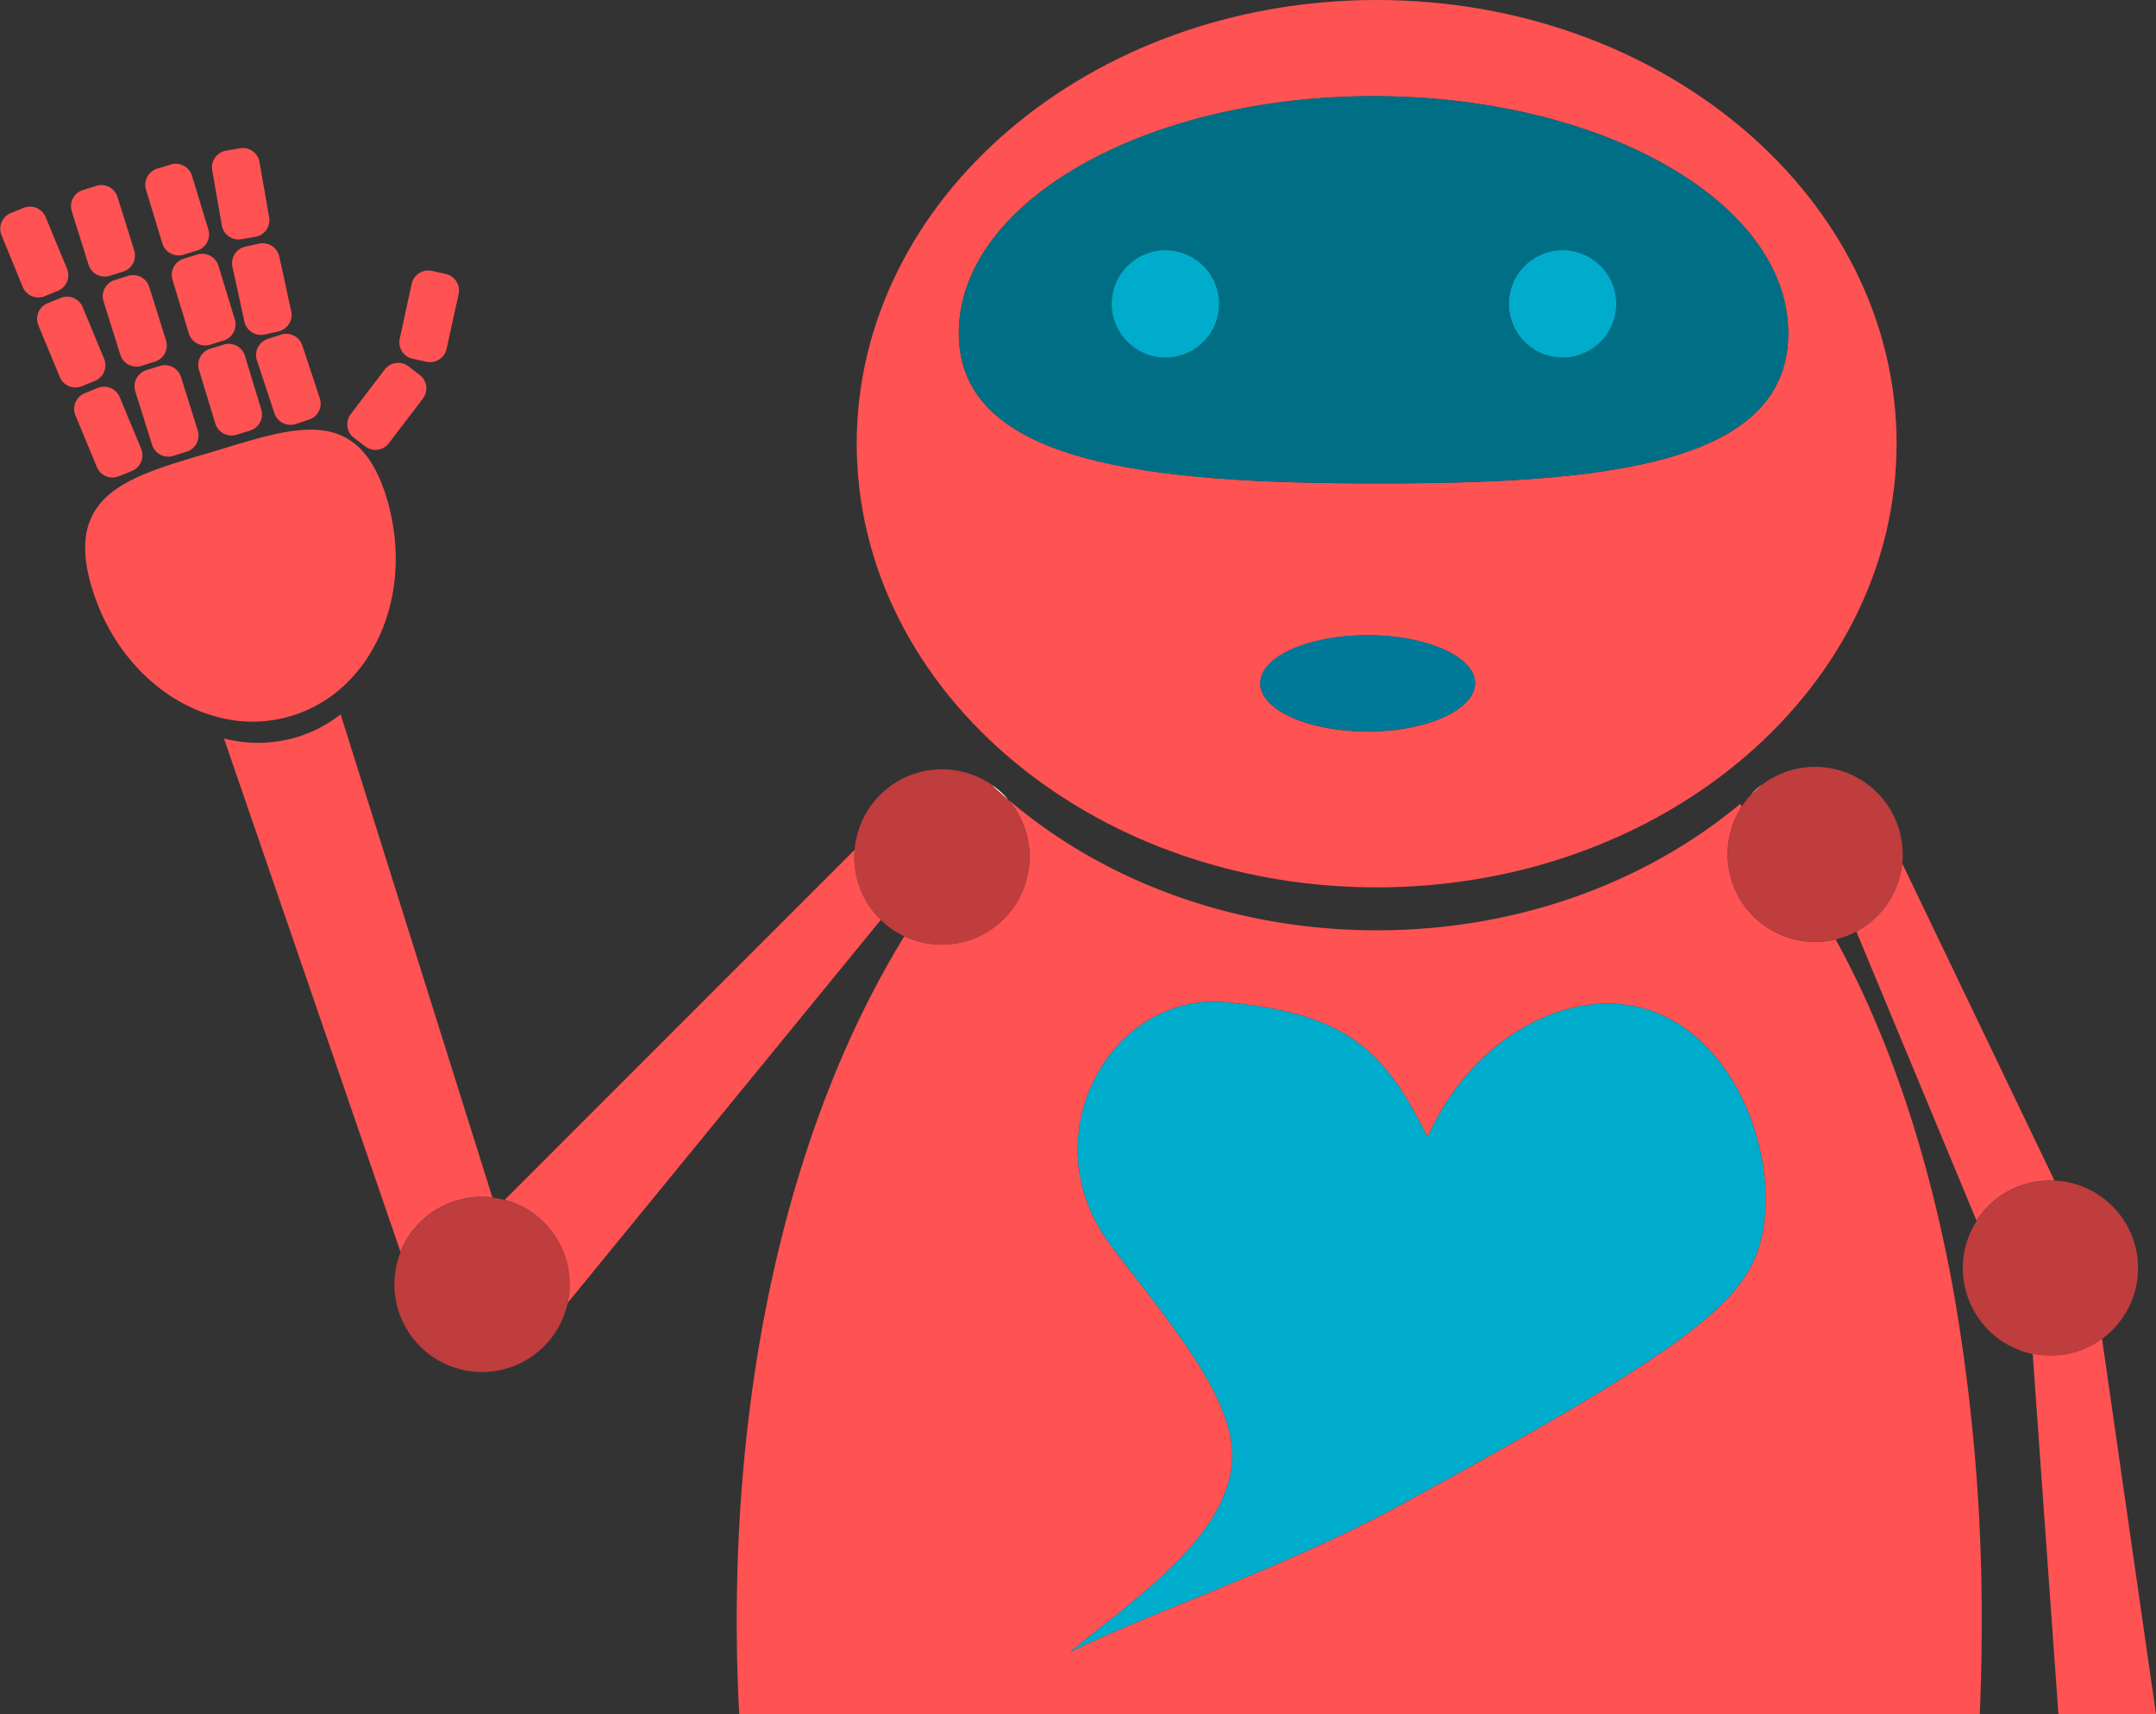 <svg xmlns="http://www.w3.org/2000/svg" viewBox="0 0 407.19 323.69"><rect x="0" y="0" width="407.19" height="323.69" fill="#333333" stroke="none"/><defs><style>.cls-1{fill:#ff5252;}.cls-2{fill:#007999;}.cls-3{fill:#fff;}.cls-4{fill:#bf3d3d;}.cls-5{fill:#00accc;}.cls-6{fill:#006f85;}</style></defs><title>Asset 1</title><g id="Layer_2" data-name="Layer 2"><g id="Layer_1-2" data-name="Layer 1"><path class="cls-1" d="M260,0c-54.23,0-98.2,37.53-98.2,83.82q0,2,.12,4v0c1.31,23.52,14,44.49,33.43,59,17.27,12.91,39.9,20.73,64.65,20.73,24.53,0,46.95-7.67,64.16-20.36,19.73-14.54,32.6-35.68,33.92-59.39v0q.12-2,.12-4C358.21,37.53,314.25,0,260,0Zm-1.7,138.14c-11.2,0-20.28-4.08-20.28-9.1s9.08-9.09,20.28-9.09S278.59,124,278.59,129,269.51,138.14,258.31,138.14Zm2.1-46.86c-43.26,0-79.32-3.65-79.32-28.37s35.07-44.75,78.32-44.75,78.33,20,78.33,44.75S303.66,91.28,260.41,91.28Z"/><path class="cls-2" d="M278.59,129c0,5-9.08,9.1-20.28,9.1S238,134.06,238,129s9.08-9.09,20.28-9.09S278.59,124,278.59,129Z"/><path class="cls-3" d="M190.33,150.9c-1-.87-2-1.76-3-2.67A15.77,15.77,0,0,1,190.33,150.9Z"/><path class="cls-3" d="M332.64,148.26c-.6.56-1.2,1.1-1.82,1.65A15.85,15.85,0,0,1,332.64,148.26Z"/><path class="cls-1" d="M368.84,243.22c-4.54-24.87-11.92-47.25-22.15-65.84a16.38,16.38,0,0,1-3.86.46A16.54,16.54,0,0,1,329,152.24l-.38-.42c-17.7,14.75-41.9,23.84-68.59,23.84-27,0-51.51-9.32-69.26-24.4l-.06.06a16.56,16.56,0,0,1-19.9,25.44c-20.47,33.26-31.67,78.88-31.67,129.31q0,8.91.47,17.62H373.91q.36-8.32.36-16.85A356.37,356.37,0,0,0,368.84,243.22Zm-35.93-10.67c-2.37,12.8-12.58,21.24-68.79,51.81-21.87,11.89-48.47,20.68-62,27.6,11.23-9.55,31.55-22.46,30.57-38.22-.7-11.3-12.64-25-22.93-38.64-15.33-20.3-.1-47.8,21.66-45.86,23.78,2.12,30.3,9.75,38.21,25.48,8-18.1,25.21-27.8,39.49-24.63C326.8,194,335.85,216.7,332.91,232.55Z"/><path class="cls-4" d="M194.44,161.8a16.57,16.57,0,0,1-23.65,15,16.59,16.59,0,0,1-9.44-15c0-.45,0-.9.06-1.34a16.55,16.55,0,0,1,25.91-12.26l0,0c1,.91,2,1.8,3,2.67q.19.21.36.42A16.41,16.41,0,0,1,194.44,161.8Z"/><path class="cls-3" d="M190.33,150.9c-1-.87-2-1.76-3-2.67A15.77,15.77,0,0,1,190.33,150.9Z"/><path class="cls-4" d="M107.59,242.53a15.81,15.81,0,0,1-.37,3.46,16.55,16.55,0,0,1-32.73-3.46,16.36,16.36,0,0,1,1.19-6.16A16.55,16.55,0,0,1,91,226a18.13,18.13,0,0,1,4.29.56A16.56,16.56,0,0,1,107.59,242.53Z"/><path class="cls-4" d="M359.37,161.29a14.43,14.43,0,0,1-.1,1.75h0a16.5,16.5,0,0,1-8.67,12.85,15.62,15.62,0,0,1-3.91,1.48,16.38,16.38,0,0,1-3.86.46A16.54,16.54,0,0,1,329,152.24a15.54,15.54,0,0,1,1.82-2.31l0,0c.62-.55,1.22-1.09,1.82-1.65a0,0,0,0,1,0,0,16.55,16.55,0,0,1,26.71,13Z"/><path class="cls-3" d="M332.64,148.26c-.6.56-1.2,1.1-1.82,1.65A15.85,15.85,0,0,1,332.64,148.26Z"/><path class="cls-1" d="M107.22,246a15.81,15.81,0,0,0,.37-3.46,16.56,16.56,0,0,0-12.26-16l66.08-66.08c0,.44-.06.89-.06,1.34a16.52,16.52,0,0,0,5,11.89Z"/><path class="cls-1" d="M93,226.11a14.57,14.57,0,0,0-2-.13,16.55,16.55,0,0,0-15.36,10.39L42.3,139.44A25.53,25.53,0,0,0,56,139.2a25,25,0,0,0,8.33-4.32Z"/><path class="cls-4" d="M403.8,239.42A16.57,16.57,0,0,1,387.25,256a16.77,16.77,0,0,1-3.35-.34,16.57,16.57,0,0,1-12.85-12.87,16.74,16.74,0,0,1-.34-3.34,16.39,16.39,0,0,1,2.63-8.94h0a16.52,16.52,0,0,1,13.91-7.6l.79,0A16.55,16.55,0,0,1,403.8,239.42Z"/><path class="cls-1" d="M388,222.89l-.79,0a16.52,16.52,0,0,0-13.91,7.6L350.6,175.9a16.5,16.5,0,0,0,8.67-12.85Z"/><path class="cls-1" d="M407.19,323.69H388.76l-4.86-68.06a16.77,16.77,0,0,0,3.35.34A16.39,16.39,0,0,0,397,252.8Z"/><path class="cls-1" d="M63.08,131.05a25.32,25.32,0,0,1-22.2,4.28c-10.44-2.79-19.7-11.79-23.49-24.23a2.25,2.25,0,0,1-.08-.24c-1.63-5.46-1.56-9.54-.25-12.71,3-7.3,12.64-9.73,23.38-12.93,9.91-3,18.36-5.86,24.56-2.73a0,0,0,0,1,0,0c3.42,1.72,6.16,5.3,8.08,11.72A36.75,36.75,0,0,1,74,98C76.62,111.22,72.15,124.11,63.08,131.05Z"/><path class="cls-1" d="M24.94,88.91l-2.46,1A3.19,3.19,0,0,1,18.3,88.2l-4.05-9.77A3.19,3.19,0,0,1,16,74.25l2.46-1A3.2,3.2,0,0,1,22.62,75l4.05,9.77A3.19,3.19,0,0,1,24.94,88.91Z"/><path class="cls-1" d="M79.86,75.27l-6.41,8.41a3.19,3.19,0,0,1-4.48.61l-2.12-1.62a3.19,3.19,0,0,1-.61-4.48l6.42-8.42a3.2,3.2,0,0,1,4.48-.6l2.12,1.62A3.18,3.18,0,0,1,79.86,75.27Z"/><path class="cls-1" d="M86.61,55.53,84.35,65.86a3.21,3.21,0,0,1-3.81,2.45l-2.6-.57a3.19,3.19,0,0,1-2.44-3.81l2.25-10.34a3.21,3.21,0,0,1,3.81-2.44l2.61.57A3.2,3.2,0,0,1,86.61,55.53Z"/><path class="cls-1" d="M17.94,71.91l-2.46,1A3.19,3.19,0,0,1,11.3,71.2L7.25,61.43A3.19,3.19,0,0,1,9,57.25l2.46-1A3.2,3.2,0,0,1,15.62,58l4.05,9.77A3.19,3.19,0,0,1,17.94,71.91Z"/><path class="cls-1" d="M10.94,54.91l-2.46,1A3.19,3.19,0,0,1,4.3,54.2l-4-9.77A3.19,3.19,0,0,1,2,40.25l2.46-1A3.2,3.2,0,0,1,8.62,41l4.05,9.77A3.19,3.19,0,0,1,10.94,54.91Z"/><path class="cls-1" d="M35.27,85.28l-2.55.8a3.2,3.2,0,0,1-4-2.1L25.55,73.89a3.2,3.2,0,0,1,2.1-4l2.54-.8a3.2,3.2,0,0,1,4,2.1l3.16,10.09A3.2,3.2,0,0,1,35.27,85.28Z"/><path class="cls-1" d="M29.27,68.28l-2.55.8a3.2,3.2,0,0,1-4-2.1L19.55,56.89a3.2,3.2,0,0,1,2.1-4l2.54-.8a3.2,3.2,0,0,1,4,2.1l3.16,10.09A3.2,3.2,0,0,1,29.27,68.28Z"/><path class="cls-1" d="M23.27,51.28l-2.55.8a3.2,3.2,0,0,1-4-2.1L13.55,39.89a3.2,3.2,0,0,1,2.1-4l2.54-.8a3.2,3.2,0,0,1,4,2.1l3.16,10.09A3.2,3.2,0,0,1,23.27,51.28Z"/><path class="cls-1" d="M47.21,81.31l-2.55.78a3.21,3.21,0,0,1-4-2.13L37.58,69.84a3.2,3.2,0,0,1,2.13-4l2.55-.78a3.2,3.2,0,0,1,4,2.13l3.08,10.12A3.19,3.19,0,0,1,47.21,81.31Z"/><path class="cls-1" d="M42.21,64.31l-2.55.78a3.21,3.21,0,0,1-4-2.13L32.58,52.84a3.2,3.2,0,0,1,2.13-4l2.55-.78a3.2,3.2,0,0,1,4,2.13l3.08,10.12A3.19,3.19,0,0,1,42.21,64.31Z"/><path class="cls-1" d="M37.21,47.31l-2.55.78a3.21,3.21,0,0,1-4-2.13L27.58,35.84a3.2,3.2,0,0,1,2.13-4l2.55-.78a3.2,3.2,0,0,1,4,2.13l3.08,10.12A3.19,3.19,0,0,1,37.21,47.31Z"/><path class="cls-1" d="M58.35,79.24l-2.53.83a3.2,3.2,0,0,1-4-2.06L48.51,68a3.19,3.19,0,0,1,2.05-4l2.54-.82a3.19,3.19,0,0,1,4,2.05L60.4,75.21A3.19,3.19,0,0,1,58.35,79.24Z"/><path class="cls-1" d="M52.58,62.59l-2.6.57a3.2,3.2,0,0,1-3.82-2.44L43.9,50.38a3.2,3.2,0,0,1,2.44-3.81l2.6-.57a3.21,3.21,0,0,1,3.81,2.44L55,58.78A3.21,3.21,0,0,1,52.58,62.59Z"/><path class="cls-1" d="M48.23,44.71l-2.62.46a3.2,3.2,0,0,1-3.71-2.6L40.08,32.15a3.2,3.2,0,0,1,2.6-3.7L45.31,28a3.19,3.19,0,0,1,3.7,2.6L50.83,41A3.19,3.19,0,0,1,48.23,44.71Z"/><path class="cls-5" d="M332.91,232.55c-2.37,12.8-12.58,21.24-68.79,51.81-21.87,11.89-48.47,20.68-62,27.6,11.23-9.55,31.55-22.46,30.57-38.22-.7-11.3-12.64-25-22.93-38.64-15.33-20.3-.1-47.8,21.66-45.86,23.78,2.12,30.3,9.75,38.21,25.48,8-18.1,25.21-27.8,39.49-24.63C326.8,194,335.85,216.7,332.91,232.55Z"/><path class="cls-6" d="M259.41,18.16c-43.25,0-78.32,20-78.32,44.75s36.06,28.37,79.32,28.37,77.33-3.65,77.33-28.37S302.67,18.16,259.41,18.16ZM220.1,67.51a10.14,10.14,0,1,1,10.14-10.14A10.14,10.14,0,0,1,220.1,67.51Zm75,0a10.14,10.14,0,1,1,10.14-10.14A10.14,10.14,0,0,1,295.1,67.51Z"/><circle class="cls-5" cx="220.1" cy="57.37" r="10.14" transform="translate(128.21 265.44) rotate(-80.78)"/><circle class="cls-5" cx="295.1" cy="57.37" r="10.14" transform="translate(191.2 339.47) rotate(-80.78)"/></g></g></svg>
